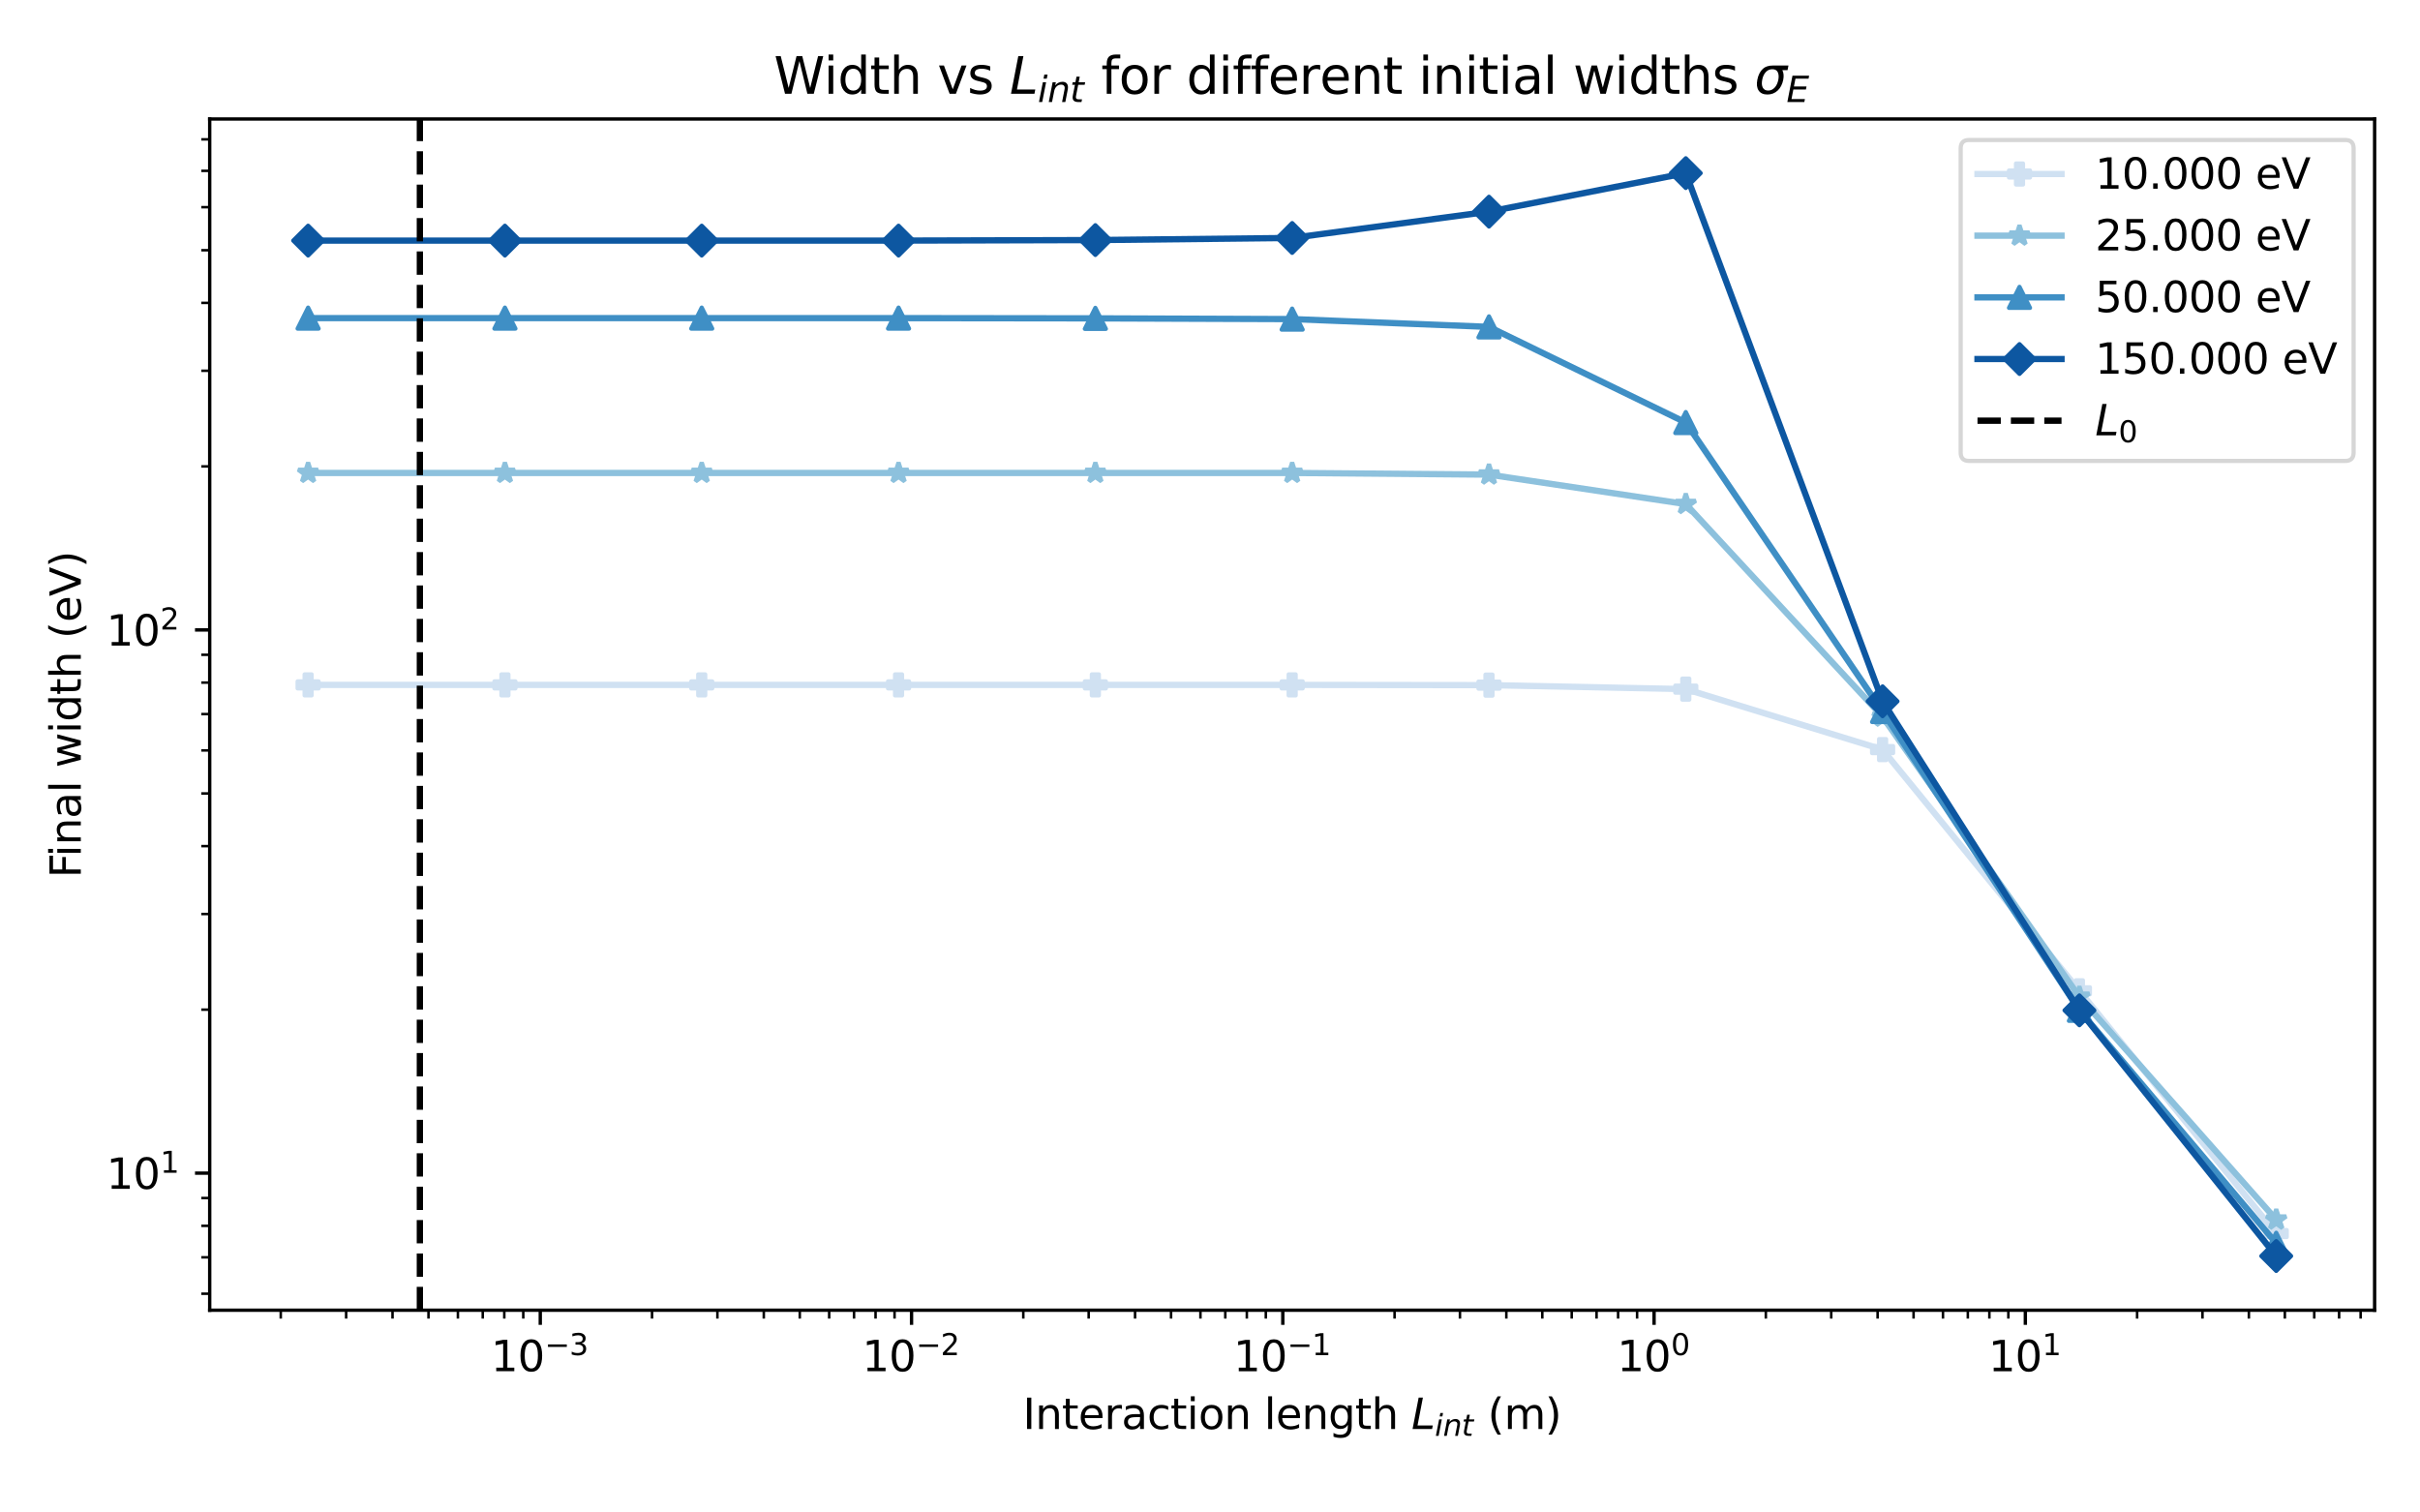 <?xml version="1.0" encoding="utf-8" standalone="no"?>
<!DOCTYPE svg PUBLIC "-//W3C//DTD SVG 1.1//EN"
  "http://www.w3.org/Graphics/SVG/1.1/DTD/svg11.dtd">
<svg xmlns:xlink="http://www.w3.org/1999/xlink" width="576pt" height="360pt" viewBox="0 0 576 360" xmlns="http://www.w3.org/2000/svg" version="1.1">
 <defs>
  <style type="text/css">*{stroke-linejoin: round; stroke-linecap: butt}</style>
 </defs>
 <g id="figure_1">
  <g id="patch_1">
   <path d="M 0 360 
L 576 360 
L 576 0 
L 0 0 
z
" style="fill: #ffffff"/>
  </g>
  <g id="axes_1">
   <g id="patch_2">
    <path d="M 49.913 311.848 
L 565.2 311.848 
L 565.2 28.32 
L 49.913 28.32 
z
" style="fill: #ffffff"/>
   </g>
   <g id="matplotlib.axis_1">
    <g id="xtick_1">
     <g id="line2d_1">
      <defs>
       <path id="mf98ce8ae49" d="M 0 0 
L 0 3.5 
" style="stroke: #000000; stroke-width: 0.8"/>
      </defs>
      <g>
       <use xlink:href="#mf98ce8ae49" x="128.593" y="311.848" style="stroke: #000000; stroke-width: 0.8"/>
      </g>
     </g>
     <g id="text_1">
      <!-- $\mathdefault{10^{-3}}$ -->
      <g transform="translate(116.843 326.446) scale(0.1 -0.1)">
       <defs>
        <path id="DejaVuSans-31" d="M 794 531 
L 1825 531 
L 1825 4091 
L 703 3866 
L 703 4441 
L 1819 4666 
L 2450 4666 
L 2450 531 
L 3481 531 
L 3481 0 
L 794 0 
L 794 531 
z
" transform="scale(0.016)"/>
        <path id="DejaVuSans-30" d="M 2034 4250 
Q 1547 4250 1301 3770 
Q 1056 3291 1056 2328 
Q 1056 1369 1301 889 
Q 1547 409 2034 409 
Q 2525 409 2770 889 
Q 3016 1369 3016 2328 
Q 3016 3291 2770 3770 
Q 2525 4250 2034 4250 
z
M 2034 4750 
Q 2819 4750 3233 4129 
Q 3647 3509 3647 2328 
Q 3647 1150 3233 529 
Q 2819 -91 2034 -91 
Q 1250 -91 836 529 
Q 422 1150 422 2328 
Q 422 3509 836 4129 
Q 1250 4750 2034 4750 
z
" transform="scale(0.016)"/>
        <path id="DejaVuSans-2212" d="M 678 2272 
L 4684 2272 
L 4684 1741 
L 678 1741 
L 678 2272 
z
" transform="scale(0.016)"/>
        <path id="DejaVuSans-33" d="M 2597 2516 
Q 3050 2419 3304 2112 
Q 3559 1806 3559 1356 
Q 3559 666 3084 287 
Q 2609 -91 1734 -91 
Q 1441 -91 1130 -33 
Q 819 25 488 141 
L 488 750 
Q 750 597 1062 519 
Q 1375 441 1716 441 
Q 2309 441 2620 675 
Q 2931 909 2931 1356 
Q 2931 1769 2642 2001 
Q 2353 2234 1838 2234 
L 1294 2234 
L 1294 2753 
L 1863 2753 
Q 2328 2753 2575 2939 
Q 2822 3125 2822 3475 
Q 2822 3834 2567 4026 
Q 2313 4219 1838 4219 
Q 1578 4219 1281 4162 
Q 984 4106 628 3988 
L 628 4550 
Q 988 4650 1302 4700 
Q 1616 4750 1894 4750 
Q 2613 4750 3031 4423 
Q 3450 4097 3450 3541 
Q 3450 3153 3228 2886 
Q 3006 2619 2597 2516 
z
" transform="scale(0.016)"/>
       </defs>
       <use xlink:href="#DejaVuSans-31" transform="translate(0 0.766)"/>
       <use xlink:href="#DejaVuSans-30" transform="translate(63.623 0.766)"/>
       <use xlink:href="#DejaVuSans-2212" transform="translate(128.203 39.047) scale(0.7)"/>
       <use xlink:href="#DejaVuSans-33" transform="translate(186.855 39.047) scale(0.7)"/>
      </g>
     </g>
    </g>
    <g id="xtick_2">
     <g id="line2d_2">
      <g>
       <use xlink:href="#mf98ce8ae49" x="216.961" y="311.848" style="stroke: #000000; stroke-width: 0.8"/>
      </g>
     </g>
     <g id="text_2">
      <!-- $\mathdefault{10^{-2}}$ -->
      <g transform="translate(205.211 326.446) scale(0.1 -0.1)">
       <defs>
        <path id="DejaVuSans-32" d="M 1228 531 
L 3431 531 
L 3431 0 
L 469 0 
L 469 531 
Q 828 903 1448 1529 
Q 2069 2156 2228 2338 
Q 2531 2678 2651 2914 
Q 2772 3150 2772 3378 
Q 2772 3750 2511 3984 
Q 2250 4219 1831 4219 
Q 1534 4219 1204 4116 
Q 875 4013 500 3803 
L 500 4441 
Q 881 4594 1212 4672 
Q 1544 4750 1819 4750 
Q 2544 4750 2975 4387 
Q 3406 4025 3406 3419 
Q 3406 3131 3298 2873 
Q 3191 2616 2906 2266 
Q 2828 2175 2409 1742 
Q 1991 1309 1228 531 
z
" transform="scale(0.016)"/>
       </defs>
       <use xlink:href="#DejaVuSans-31" transform="translate(0 0.766)"/>
       <use xlink:href="#DejaVuSans-30" transform="translate(63.623 0.766)"/>
       <use xlink:href="#DejaVuSans-2212" transform="translate(128.203 39.047) scale(0.7)"/>
       <use xlink:href="#DejaVuSans-32" transform="translate(186.855 39.047) scale(0.7)"/>
      </g>
     </g>
    </g>
    <g id="xtick_3">
     <g id="line2d_3">
      <g>
       <use xlink:href="#mf98ce8ae49" x="305.329" y="311.848" style="stroke: #000000; stroke-width: 0.8"/>
      </g>
     </g>
     <g id="text_3">
      <!-- $\mathdefault{10^{-1}}$ -->
      <g transform="translate(293.579 326.446) scale(0.1 -0.1)">
       <use xlink:href="#DejaVuSans-31" transform="translate(0 0.684)"/>
       <use xlink:href="#DejaVuSans-30" transform="translate(63.623 0.684)"/>
       <use xlink:href="#DejaVuSans-2212" transform="translate(128.203 38.966) scale(0.7)"/>
       <use xlink:href="#DejaVuSans-31" transform="translate(186.855 38.966) scale(0.7)"/>
      </g>
     </g>
    </g>
    <g id="xtick_4">
     <g id="line2d_4">
      <g>
       <use xlink:href="#mf98ce8ae49" x="393.698" y="311.848" style="stroke: #000000; stroke-width: 0.8"/>
      </g>
     </g>
     <g id="text_4">
      <!-- $\mathdefault{10^{0}}$ -->
      <g transform="translate(384.898 326.446) scale(0.1 -0.1)">
       <use xlink:href="#DejaVuSans-31" transform="translate(0 0.766)"/>
       <use xlink:href="#DejaVuSans-30" transform="translate(63.623 0.766)"/>
       <use xlink:href="#DejaVuSans-30" transform="translate(128.203 39.047) scale(0.7)"/>
      </g>
     </g>
    </g>
    <g id="xtick_5">
     <g id="line2d_5">
      <g>
       <use xlink:href="#mf98ce8ae49" x="482.066" y="311.848" style="stroke: #000000; stroke-width: 0.8"/>
      </g>
     </g>
     <g id="text_5">
      <!-- $\mathdefault{10^{1}}$ -->
      <g transform="translate(473.266 326.446) scale(0.1 -0.1)">
       <use xlink:href="#DejaVuSans-31" transform="translate(0 0.684)"/>
       <use xlink:href="#DejaVuSans-30" transform="translate(63.623 0.684)"/>
       <use xlink:href="#DejaVuSans-31" transform="translate(128.203 38.966) scale(0.7)"/>
      </g>
     </g>
    </g>
    <g id="xtick_6">
     <g id="line2d_6">
      <defs>
       <path id="m633a36bafd" d="M 0 0 
L 0 2 
" style="stroke: #000000; stroke-width: 0.6"/>
      </defs>
      <g>
       <use xlink:href="#m633a36bafd" x="66.826" y="311.848" style="stroke: #000000; stroke-width: 0.6"/>
      </g>
     </g>
    </g>
    <g id="xtick_7">
     <g id="line2d_7">
      <g>
       <use xlink:href="#m633a36bafd" x="82.387" y="311.848" style="stroke: #000000; stroke-width: 0.6"/>
      </g>
     </g>
    </g>
    <g id="xtick_8">
     <g id="line2d_8">
      <g>
       <use xlink:href="#m633a36bafd" x="93.427" y="311.848" style="stroke: #000000; stroke-width: 0.6"/>
      </g>
     </g>
    </g>
    <g id="xtick_9">
     <g id="line2d_9">
      <g>
       <use xlink:href="#m633a36bafd" x="101.991" y="311.848" style="stroke: #000000; stroke-width: 0.6"/>
      </g>
     </g>
    </g>
    <g id="xtick_10">
     <g id="line2d_10">
      <g>
       <use xlink:href="#m633a36bafd" x="108.988" y="311.848" style="stroke: #000000; stroke-width: 0.6"/>
      </g>
     </g>
    </g>
    <g id="xtick_11">
     <g id="line2d_11">
      <g>
       <use xlink:href="#m633a36bafd" x="114.904" y="311.848" style="stroke: #000000; stroke-width: 0.6"/>
      </g>
     </g>
    </g>
    <g id="xtick_12">
     <g id="line2d_12">
      <g>
       <use xlink:href="#m633a36bafd" x="120.029" y="311.848" style="stroke: #000000; stroke-width: 0.6"/>
      </g>
     </g>
    </g>
    <g id="xtick_13">
     <g id="line2d_13">
      <g>
       <use xlink:href="#m633a36bafd" x="124.549" y="311.848" style="stroke: #000000; stroke-width: 0.6"/>
      </g>
     </g>
    </g>
    <g id="xtick_14">
     <g id="line2d_14">
      <g>
       <use xlink:href="#m633a36bafd" x="155.194" y="311.848" style="stroke: #000000; stroke-width: 0.6"/>
      </g>
     </g>
    </g>
    <g id="xtick_15">
     <g id="line2d_15">
      <g>
       <use xlink:href="#m633a36bafd" x="170.755" y="311.848" style="stroke: #000000; stroke-width: 0.6"/>
      </g>
     </g>
    </g>
    <g id="xtick_16">
     <g id="line2d_16">
      <g>
       <use xlink:href="#m633a36bafd" x="181.796" y="311.848" style="stroke: #000000; stroke-width: 0.6"/>
      </g>
     </g>
    </g>
    <g id="xtick_17">
     <g id="line2d_17">
      <g>
       <use xlink:href="#m633a36bafd" x="190.359" y="311.848" style="stroke: #000000; stroke-width: 0.6"/>
      </g>
     </g>
    </g>
    <g id="xtick_18">
     <g id="line2d_18">
      <g>
       <use xlink:href="#m633a36bafd" x="197.357" y="311.848" style="stroke: #000000; stroke-width: 0.6"/>
      </g>
     </g>
    </g>
    <g id="xtick_19">
     <g id="line2d_19">
      <g>
       <use xlink:href="#m633a36bafd" x="203.273" y="311.848" style="stroke: #000000; stroke-width: 0.6"/>
      </g>
     </g>
    </g>
    <g id="xtick_20">
     <g id="line2d_20">
      <g>
       <use xlink:href="#m633a36bafd" x="208.397" y="311.848" style="stroke: #000000; stroke-width: 0.6"/>
      </g>
     </g>
    </g>
    <g id="xtick_21">
     <g id="line2d_21">
      <g>
       <use xlink:href="#m633a36bafd" x="212.917" y="311.848" style="stroke: #000000; stroke-width: 0.6"/>
      </g>
     </g>
    </g>
    <g id="xtick_22">
     <g id="line2d_22">
      <g>
       <use xlink:href="#m633a36bafd" x="243.562" y="311.848" style="stroke: #000000; stroke-width: 0.6"/>
      </g>
     </g>
    </g>
    <g id="xtick_23">
     <g id="line2d_23">
      <g>
       <use xlink:href="#m633a36bafd" x="259.123" y="311.848" style="stroke: #000000; stroke-width: 0.6"/>
      </g>
     </g>
    </g>
    <g id="xtick_24">
     <g id="line2d_24">
      <g>
       <use xlink:href="#m633a36bafd" x="270.164" y="311.848" style="stroke: #000000; stroke-width: 0.6"/>
      </g>
     </g>
    </g>
    <g id="xtick_25">
     <g id="line2d_25">
      <g>
       <use xlink:href="#m633a36bafd" x="278.728" y="311.848" style="stroke: #000000; stroke-width: 0.6"/>
      </g>
     </g>
    </g>
    <g id="xtick_26">
     <g id="line2d_26">
      <g>
       <use xlink:href="#m633a36bafd" x="285.725" y="311.848" style="stroke: #000000; stroke-width: 0.6"/>
      </g>
     </g>
    </g>
    <g id="xtick_27">
     <g id="line2d_27">
      <g>
       <use xlink:href="#m633a36bafd" x="291.641" y="311.848" style="stroke: #000000; stroke-width: 0.6"/>
      </g>
     </g>
    </g>
    <g id="xtick_28">
     <g id="line2d_28">
      <g>
       <use xlink:href="#m633a36bafd" x="296.765" y="311.848" style="stroke: #000000; stroke-width: 0.6"/>
      </g>
     </g>
    </g>
    <g id="xtick_29">
     <g id="line2d_29">
      <g>
       <use xlink:href="#m633a36bafd" x="301.286" y="311.848" style="stroke: #000000; stroke-width: 0.6"/>
      </g>
     </g>
    </g>
    <g id="xtick_30">
     <g id="line2d_30">
      <g>
       <use xlink:href="#m633a36bafd" x="331.931" y="311.848" style="stroke: #000000; stroke-width: 0.6"/>
      </g>
     </g>
    </g>
    <g id="xtick_31">
     <g id="line2d_31">
      <g>
       <use xlink:href="#m633a36bafd" x="347.492" y="311.848" style="stroke: #000000; stroke-width: 0.6"/>
      </g>
     </g>
    </g>
    <g id="xtick_32">
     <g id="line2d_32">
      <g>
       <use xlink:href="#m633a36bafd" x="358.532" y="311.848" style="stroke: #000000; stroke-width: 0.6"/>
      </g>
     </g>
    </g>
    <g id="xtick_33">
     <g id="line2d_33">
      <g>
       <use xlink:href="#m633a36bafd" x="367.096" y="311.848" style="stroke: #000000; stroke-width: 0.6"/>
      </g>
     </g>
    </g>
    <g id="xtick_34">
     <g id="line2d_34">
      <g>
       <use xlink:href="#m633a36bafd" x="374.093" y="311.848" style="stroke: #000000; stroke-width: 0.6"/>
      </g>
     </g>
    </g>
    <g id="xtick_35">
     <g id="line2d_35">
      <g>
       <use xlink:href="#m633a36bafd" x="380.009" y="311.848" style="stroke: #000000; stroke-width: 0.6"/>
      </g>
     </g>
    </g>
    <g id="xtick_36">
     <g id="line2d_36">
      <g>
       <use xlink:href="#m633a36bafd" x="385.134" y="311.848" style="stroke: #000000; stroke-width: 0.6"/>
      </g>
     </g>
    </g>
    <g id="xtick_37">
     <g id="line2d_37">
      <g>
       <use xlink:href="#m633a36bafd" x="389.654" y="311.848" style="stroke: #000000; stroke-width: 0.6"/>
      </g>
     </g>
    </g>
    <g id="xtick_38">
     <g id="line2d_38">
      <g>
       <use xlink:href="#m633a36bafd" x="420.299" y="311.848" style="stroke: #000000; stroke-width: 0.6"/>
      </g>
     </g>
    </g>
    <g id="xtick_39">
     <g id="line2d_39">
      <g>
       <use xlink:href="#m633a36bafd" x="435.86" y="311.848" style="stroke: #000000; stroke-width: 0.6"/>
      </g>
     </g>
    </g>
    <g id="xtick_40">
     <g id="line2d_40">
      <g>
       <use xlink:href="#m633a36bafd" x="446.901" y="311.848" style="stroke: #000000; stroke-width: 0.6"/>
      </g>
     </g>
    </g>
    <g id="xtick_41">
     <g id="line2d_41">
      <g>
       <use xlink:href="#m633a36bafd" x="455.464" y="311.848" style="stroke: #000000; stroke-width: 0.6"/>
      </g>
     </g>
    </g>
    <g id="xtick_42">
     <g id="line2d_42">
      <g>
       <use xlink:href="#m633a36bafd" x="462.461" y="311.848" style="stroke: #000000; stroke-width: 0.6"/>
      </g>
     </g>
    </g>
    <g id="xtick_43">
     <g id="line2d_43">
      <g>
       <use xlink:href="#m633a36bafd" x="468.377" y="311.848" style="stroke: #000000; stroke-width: 0.6"/>
      </g>
     </g>
    </g>
    <g id="xtick_44">
     <g id="line2d_44">
      <g>
       <use xlink:href="#m633a36bafd" x="473.502" y="311.848" style="stroke: #000000; stroke-width: 0.6"/>
      </g>
     </g>
    </g>
    <g id="xtick_45">
     <g id="line2d_45">
      <g>
       <use xlink:href="#m633a36bafd" x="478.022" y="311.848" style="stroke: #000000; stroke-width: 0.6"/>
      </g>
     </g>
    </g>
    <g id="xtick_46">
     <g id="line2d_46">
      <g>
       <use xlink:href="#m633a36bafd" x="508.667" y="311.848" style="stroke: #000000; stroke-width: 0.6"/>
      </g>
     </g>
    </g>
    <g id="xtick_47">
     <g id="line2d_47">
      <g>
       <use xlink:href="#m633a36bafd" x="524.228" y="311.848" style="stroke: #000000; stroke-width: 0.6"/>
      </g>
     </g>
    </g>
    <g id="xtick_48">
     <g id="line2d_48">
      <g>
       <use xlink:href="#m633a36bafd" x="535.269" y="311.848" style="stroke: #000000; stroke-width: 0.6"/>
      </g>
     </g>
    </g>
    <g id="xtick_49">
     <g id="line2d_49">
      <g>
       <use xlink:href="#m633a36bafd" x="543.833" y="311.848" style="stroke: #000000; stroke-width: 0.6"/>
      </g>
     </g>
    </g>
    <g id="xtick_50">
     <g id="line2d_50">
      <g>
       <use xlink:href="#m633a36bafd" x="550.83" y="311.848" style="stroke: #000000; stroke-width: 0.6"/>
      </g>
     </g>
    </g>
    <g id="xtick_51">
     <g id="line2d_51">
      <g>
       <use xlink:href="#m633a36bafd" x="556.746" y="311.848" style="stroke: #000000; stroke-width: 0.6"/>
      </g>
     </g>
    </g>
    <g id="xtick_52">
     <g id="line2d_52">
      <g>
       <use xlink:href="#m633a36bafd" x="561.87" y="311.848" style="stroke: #000000; stroke-width: 0.6"/>
      </g>
     </g>
    </g>
    <g id="text_6">
     <!-- Interaction length $L_{int}$ (m) -->
     <g transform="translate(243.456 340.126) scale(0.1 -0.1)">
      <defs>
       <path id="DejaVuSans-49" d="M 628 4666 
L 1259 4666 
L 1259 0 
L 628 0 
L 628 4666 
z
" transform="scale(0.016)"/>
       <path id="DejaVuSans-6e" d="M 3513 2113 
L 3513 0 
L 2938 0 
L 2938 2094 
Q 2938 2591 2744 2837 
Q 2550 3084 2163 3084 
Q 1697 3084 1428 2787 
Q 1159 2491 1159 1978 
L 1159 0 
L 581 0 
L 581 3500 
L 1159 3500 
L 1159 2956 
Q 1366 3272 1645 3428 
Q 1925 3584 2291 3584 
Q 2894 3584 3203 3211 
Q 3513 2838 3513 2113 
z
" transform="scale(0.016)"/>
       <path id="DejaVuSans-74" d="M 1172 4494 
L 1172 3500 
L 2356 3500 
L 2356 3053 
L 1172 3053 
L 1172 1153 
Q 1172 725 1289 603 
Q 1406 481 1766 481 
L 2356 481 
L 2356 0 
L 1766 0 
Q 1100 0 847 248 
Q 594 497 594 1153 
L 594 3053 
L 172 3053 
L 172 3500 
L 594 3500 
L 594 4494 
L 1172 4494 
z
" transform="scale(0.016)"/>
       <path id="DejaVuSans-65" d="M 3597 1894 
L 3597 1613 
L 953 1613 
Q 991 1019 1311 708 
Q 1631 397 2203 397 
Q 2534 397 2845 478 
Q 3156 559 3463 722 
L 3463 178 
Q 3153 47 2828 -22 
Q 2503 -91 2169 -91 
Q 1331 -91 842 396 
Q 353 884 353 1716 
Q 353 2575 817 3079 
Q 1281 3584 2069 3584 
Q 2775 3584 3186 3129 
Q 3597 2675 3597 1894 
z
M 3022 2063 
Q 3016 2534 2758 2815 
Q 2500 3097 2075 3097 
Q 1594 3097 1305 2825 
Q 1016 2553 972 2059 
L 3022 2063 
z
" transform="scale(0.016)"/>
       <path id="DejaVuSans-72" d="M 2631 2963 
Q 2534 3019 2420 3045 
Q 2306 3072 2169 3072 
Q 1681 3072 1420 2755 
Q 1159 2438 1159 1844 
L 1159 0 
L 581 0 
L 581 3500 
L 1159 3500 
L 1159 2956 
Q 1341 3275 1631 3429 
Q 1922 3584 2338 3584 
Q 2397 3584 2469 3576 
Q 2541 3569 2628 3553 
L 2631 2963 
z
" transform="scale(0.016)"/>
       <path id="DejaVuSans-61" d="M 2194 1759 
Q 1497 1759 1228 1600 
Q 959 1441 959 1056 
Q 959 750 1161 570 
Q 1363 391 1709 391 
Q 2188 391 2477 730 
Q 2766 1069 2766 1631 
L 2766 1759 
L 2194 1759 
z
M 3341 1997 
L 3341 0 
L 2766 0 
L 2766 531 
Q 2569 213 2275 61 
Q 1981 -91 1556 -91 
Q 1019 -91 701 211 
Q 384 513 384 1019 
Q 384 1609 779 1909 
Q 1175 2209 1959 2209 
L 2766 2209 
L 2766 2266 
Q 2766 2663 2505 2880 
Q 2244 3097 1772 3097 
Q 1472 3097 1187 3025 
Q 903 2953 641 2809 
L 641 3341 
Q 956 3463 1253 3523 
Q 1550 3584 1831 3584 
Q 2591 3584 2966 3190 
Q 3341 2797 3341 1997 
z
" transform="scale(0.016)"/>
       <path id="DejaVuSans-63" d="M 3122 3366 
L 3122 2828 
Q 2878 2963 2633 3030 
Q 2388 3097 2138 3097 
Q 1578 3097 1268 2742 
Q 959 2388 959 1747 
Q 959 1106 1268 751 
Q 1578 397 2138 397 
Q 2388 397 2633 464 
Q 2878 531 3122 666 
L 3122 134 
Q 2881 22 2623 -34 
Q 2366 -91 2075 -91 
Q 1284 -91 818 406 
Q 353 903 353 1747 
Q 353 2603 823 3093 
Q 1294 3584 2113 3584 
Q 2378 3584 2631 3529 
Q 2884 3475 3122 3366 
z
" transform="scale(0.016)"/>
       <path id="DejaVuSans-69" d="M 603 3500 
L 1178 3500 
L 1178 0 
L 603 0 
L 603 3500 
z
M 603 4863 
L 1178 4863 
L 1178 4134 
L 603 4134 
L 603 4863 
z
" transform="scale(0.016)"/>
       <path id="DejaVuSans-6f" d="M 1959 3097 
Q 1497 3097 1228 2736 
Q 959 2375 959 1747 
Q 959 1119 1226 758 
Q 1494 397 1959 397 
Q 2419 397 2687 759 
Q 2956 1122 2956 1747 
Q 2956 2369 2687 2733 
Q 2419 3097 1959 3097 
z
M 1959 3584 
Q 2709 3584 3137 3096 
Q 3566 2609 3566 1747 
Q 3566 888 3137 398 
Q 2709 -91 1959 -91 
Q 1206 -91 779 398 
Q 353 888 353 1747 
Q 353 2609 779 3096 
Q 1206 3584 1959 3584 
z
" transform="scale(0.016)"/>
       <path id="DejaVuSans-20" transform="scale(0.016)"/>
       <path id="DejaVuSans-6c" d="M 603 4863 
L 1178 4863 
L 1178 0 
L 603 0 
L 603 4863 
z
" transform="scale(0.016)"/>
       <path id="DejaVuSans-67" d="M 2906 1791 
Q 2906 2416 2648 2759 
Q 2391 3103 1925 3103 
Q 1463 3103 1205 2759 
Q 947 2416 947 1791 
Q 947 1169 1205 825 
Q 1463 481 1925 481 
Q 2391 481 2648 825 
Q 2906 1169 2906 1791 
z
M 3481 434 
Q 3481 -459 3084 -895 
Q 2688 -1331 1869 -1331 
Q 1566 -1331 1297 -1286 
Q 1028 -1241 775 -1147 
L 775 -588 
Q 1028 -725 1275 -790 
Q 1522 -856 1778 -856 
Q 2344 -856 2625 -561 
Q 2906 -266 2906 331 
L 2906 616 
Q 2728 306 2450 153 
Q 2172 0 1784 0 
Q 1141 0 747 490 
Q 353 981 353 1791 
Q 353 2603 747 3093 
Q 1141 3584 1784 3584 
Q 2172 3584 2450 3431 
Q 2728 3278 2906 2969 
L 2906 3500 
L 3481 3500 
L 3481 434 
z
" transform="scale(0.016)"/>
       <path id="DejaVuSans-68" d="M 3513 2113 
L 3513 0 
L 2938 0 
L 2938 2094 
Q 2938 2591 2744 2837 
Q 2550 3084 2163 3084 
Q 1697 3084 1428 2787 
Q 1159 2491 1159 1978 
L 1159 0 
L 581 0 
L 581 4863 
L 1159 4863 
L 1159 2956 
Q 1366 3272 1645 3428 
Q 1925 3584 2291 3584 
Q 2894 3584 3203 3211 
Q 3513 2838 3513 2113 
z
" transform="scale(0.016)"/>
       <path id="DejaVuSans-Oblique-4c" d="M 1075 4666 
L 1709 4666 
L 909 525 
L 3181 525 
L 3078 0 
L 172 0 
L 1075 4666 
z
" transform="scale(0.016)"/>
       <path id="DejaVuSans-Oblique-69" d="M 1172 4863 
L 1747 4863 
L 1606 4134 
L 1031 4134 
L 1172 4863 
z
M 909 3500 
L 1484 3500 
L 800 0 
L 225 0 
L 909 3500 
z
" transform="scale(0.016)"/>
       <path id="DejaVuSans-Oblique-6e" d="M 3566 2113 
L 3156 0 
L 2578 0 
L 2988 2091 
Q 3016 2238 3031 2350 
Q 3047 2463 3047 2528 
Q 3047 2791 2881 2937 
Q 2716 3084 2419 3084 
Q 1956 3084 1622 2776 
Q 1288 2469 1184 1941 
L 800 0 
L 225 0 
L 903 3500 
L 1478 3500 
L 1363 2950 
Q 1603 3253 1940 3418 
Q 2278 3584 2650 3584 
Q 3113 3584 3367 3334 
Q 3622 3084 3622 2631 
Q 3622 2519 3608 2391 
Q 3594 2263 3566 2113 
z
" transform="scale(0.016)"/>
       <path id="DejaVuSans-Oblique-74" d="M 2706 3500 
L 2619 3053 
L 1472 3053 
L 1100 1153 
Q 1081 1047 1072 975 
Q 1063 903 1063 863 
Q 1063 663 1183 572 
Q 1303 481 1569 481 
L 2150 481 
L 2053 0 
L 1503 0 
Q 991 0 739 200 
Q 488 400 488 806 
Q 488 878 497 964 
Q 506 1050 525 1153 
L 897 3053 
L 409 3053 
L 500 3500 
L 978 3500 
L 1172 4494 
L 1747 4494 
L 1556 3500 
L 2706 3500 
z
" transform="scale(0.016)"/>
       <path id="DejaVuSans-28" d="M 1984 4856 
Q 1566 4138 1362 3434 
Q 1159 2731 1159 2009 
Q 1159 1288 1364 580 
Q 1569 -128 1984 -844 
L 1484 -844 
Q 1016 -109 783 600 
Q 550 1309 550 2009 
Q 550 2706 781 3412 
Q 1013 4119 1484 4856 
L 1984 4856 
z
" transform="scale(0.016)"/>
       <path id="DejaVuSans-6d" d="M 3328 2828 
Q 3544 3216 3844 3400 
Q 4144 3584 4550 3584 
Q 5097 3584 5394 3201 
Q 5691 2819 5691 2113 
L 5691 0 
L 5113 0 
L 5113 2094 
Q 5113 2597 4934 2840 
Q 4756 3084 4391 3084 
Q 3944 3084 3684 2787 
Q 3425 2491 3425 1978 
L 3425 0 
L 2847 0 
L 2847 2094 
Q 2847 2600 2669 2842 
Q 2491 3084 2119 3084 
Q 1678 3084 1418 2786 
Q 1159 2488 1159 1978 
L 1159 0 
L 581 0 
L 581 3500 
L 1159 3500 
L 1159 2956 
Q 1356 3278 1631 3431 
Q 1906 3584 2284 3584 
Q 2666 3584 2933 3390 
Q 3200 3197 3328 2828 
z
" transform="scale(0.016)"/>
       <path id="DejaVuSans-29" d="M 513 4856 
L 1013 4856 
Q 1481 4119 1714 3412 
Q 1947 2706 1947 2009 
Q 1947 1309 1714 600 
Q 1481 -109 1013 -844 
L 513 -844 
Q 928 -128 1133 580 
Q 1338 1288 1338 2009 
Q 1338 2731 1133 3434 
Q 928 4138 513 4856 
z
" transform="scale(0.016)"/>
      </defs>
      <use xlink:href="#DejaVuSans-49" transform="translate(0 0.016)"/>
      <use xlink:href="#DejaVuSans-6e" transform="translate(29.492 0.016)"/>
      <use xlink:href="#DejaVuSans-74" transform="translate(92.871 0.016)"/>
      <use xlink:href="#DejaVuSans-65" transform="translate(132.08 0.016)"/>
      <use xlink:href="#DejaVuSans-72" transform="translate(193.604 0.016)"/>
      <use xlink:href="#DejaVuSans-61" transform="translate(234.717 0.016)"/>
      <use xlink:href="#DejaVuSans-63" transform="translate(295.996 0.016)"/>
      <use xlink:href="#DejaVuSans-74" transform="translate(350.977 0.016)"/>
      <use xlink:href="#DejaVuSans-69" transform="translate(390.186 0.016)"/>
      <use xlink:href="#DejaVuSans-6f" transform="translate(417.969 0.016)"/>
      <use xlink:href="#DejaVuSans-6e" transform="translate(479.15 0.016)"/>
      <use xlink:href="#DejaVuSans-20" transform="translate(542.529 0.016)"/>
      <use xlink:href="#DejaVuSans-6c" transform="translate(574.316 0.016)"/>
      <use xlink:href="#DejaVuSans-65" transform="translate(602.1 0.016)"/>
      <use xlink:href="#DejaVuSans-6e" transform="translate(663.623 0.016)"/>
      <use xlink:href="#DejaVuSans-67" transform="translate(727.002 0.016)"/>
      <use xlink:href="#DejaVuSans-74" transform="translate(790.479 0.016)"/>
      <use xlink:href="#DejaVuSans-68" transform="translate(829.688 0.016)"/>
      <use xlink:href="#DejaVuSans-20" transform="translate(893.066 0.016)"/>
      <use xlink:href="#DejaVuSans-Oblique-4c" transform="translate(924.854 0.016)"/>
      <use xlink:href="#DejaVuSans-Oblique-69" transform="translate(980.566 -16.391) scale(0.7)"/>
      <use xlink:href="#DejaVuSans-Oblique-6e" transform="translate(1000.015 -16.391) scale(0.7)"/>
      <use xlink:href="#DejaVuSans-Oblique-74" transform="translate(1044.38 -16.391) scale(0.7)"/>
      <use xlink:href="#DejaVuSans-20" transform="translate(1074.561 0.016)"/>
      <use xlink:href="#DejaVuSans-28" transform="translate(1106.348 0.016)"/>
      <use xlink:href="#DejaVuSans-6d" transform="translate(1145.361 0.016)"/>
      <use xlink:href="#DejaVuSans-29" transform="translate(1242.773 0.016)"/>
     </g>
    </g>
   </g>
   <g id="matplotlib.axis_2">
    <g id="ytick_1">
     <g id="line2d_53">
      <defs>
       <path id="mdfd820d170" d="M 0 0 
L -3.5 0 
" style="stroke: #000000; stroke-width: 0.8"/>
      </defs>
      <g>
       <use xlink:href="#mdfd820d170" x="49.913" y="279.236" style="stroke: #000000; stroke-width: 0.8"/>
      </g>
     </g>
     <g id="text_7">
      <!-- $\mathdefault{10^{1}}$ -->
      <g transform="translate(25.313 283.036) scale(0.1 -0.1)">
       <use xlink:href="#DejaVuSans-31" transform="translate(0 0.684)"/>
       <use xlink:href="#DejaVuSans-30" transform="translate(63.623 0.684)"/>
       <use xlink:href="#DejaVuSans-31" transform="translate(128.203 38.966) scale(0.7)"/>
      </g>
     </g>
    </g>
    <g id="ytick_2">
     <g id="line2d_54">
      <g>
       <use xlink:href="#mdfd820d170" x="49.913" y="149.936" style="stroke: #000000; stroke-width: 0.8"/>
      </g>
     </g>
     <g id="text_8">
      <!-- $\mathdefault{10^{2}}$ -->
      <g transform="translate(25.313 153.735) scale(0.1 -0.1)">
       <use xlink:href="#DejaVuSans-31" transform="translate(0 0.766)"/>
       <use xlink:href="#DejaVuSans-30" transform="translate(63.623 0.766)"/>
       <use xlink:href="#DejaVuSans-32" transform="translate(128.203 39.047) scale(0.7)"/>
      </g>
     </g>
    </g>
    <g id="ytick_3">
     <g id="line2d_55">
      <defs>
       <path id="m1fb9cb71b6" d="M 0 0 
L -2 0 
" style="stroke: #000000; stroke-width: 0.6"/>
      </defs>
      <g>
       <use xlink:href="#m1fb9cb71b6" x="49.913" y="307.922" style="stroke: #000000; stroke-width: 0.6"/>
      </g>
     </g>
    </g>
    <g id="ytick_4">
     <g id="line2d_56">
      <g>
       <use xlink:href="#m1fb9cb71b6" x="49.913" y="299.265" style="stroke: #000000; stroke-width: 0.6"/>
      </g>
     </g>
    </g>
    <g id="ytick_5">
     <g id="line2d_57">
      <g>
       <use xlink:href="#m1fb9cb71b6" x="49.913" y="291.767" style="stroke: #000000; stroke-width: 0.6"/>
      </g>
     </g>
    </g>
    <g id="ytick_6">
     <g id="line2d_58">
      <g>
       <use xlink:href="#m1fb9cb71b6" x="49.913" y="285.153" style="stroke: #000000; stroke-width: 0.6"/>
      </g>
     </g>
    </g>
    <g id="ytick_7">
     <g id="line2d_59">
      <g>
       <use xlink:href="#m1fb9cb71b6" x="49.913" y="240.313" style="stroke: #000000; stroke-width: 0.6"/>
      </g>
     </g>
    </g>
    <g id="ytick_8">
     <g id="line2d_60">
      <g>
       <use xlink:href="#m1fb9cb71b6" x="49.913" y="217.544" style="stroke: #000000; stroke-width: 0.6"/>
      </g>
     </g>
    </g>
    <g id="ytick_9">
     <g id="line2d_61">
      <g>
       <use xlink:href="#m1fb9cb71b6" x="49.913" y="201.39" style="stroke: #000000; stroke-width: 0.6"/>
      </g>
     </g>
    </g>
    <g id="ytick_10">
     <g id="line2d_62">
      <g>
       <use xlink:href="#m1fb9cb71b6" x="49.913" y="188.859" style="stroke: #000000; stroke-width: 0.6"/>
      </g>
     </g>
    </g>
    <g id="ytick_11">
     <g id="line2d_63">
      <g>
       <use xlink:href="#m1fb9cb71b6" x="49.913" y="178.621" style="stroke: #000000; stroke-width: 0.6"/>
      </g>
     </g>
    </g>
    <g id="ytick_12">
     <g id="line2d_64">
      <g>
       <use xlink:href="#m1fb9cb71b6" x="49.913" y="169.965" style="stroke: #000000; stroke-width: 0.6"/>
      </g>
     </g>
    </g>
    <g id="ytick_13">
     <g id="line2d_65">
      <g>
       <use xlink:href="#m1fb9cb71b6" x="49.913" y="162.466" style="stroke: #000000; stroke-width: 0.6"/>
      </g>
     </g>
    </g>
    <g id="ytick_14">
     <g id="line2d_66">
      <g>
       <use xlink:href="#m1fb9cb71b6" x="49.913" y="155.852" style="stroke: #000000; stroke-width: 0.6"/>
      </g>
     </g>
    </g>
    <g id="ytick_15">
     <g id="line2d_67">
      <g>
       <use xlink:href="#m1fb9cb71b6" x="49.913" y="111.012" style="stroke: #000000; stroke-width: 0.6"/>
      </g>
     </g>
    </g>
    <g id="ytick_16">
     <g id="line2d_68">
      <g>
       <use xlink:href="#m1fb9cb71b6" x="49.913" y="88.244" style="stroke: #000000; stroke-width: 0.6"/>
      </g>
     </g>
    </g>
    <g id="ytick_17">
     <g id="line2d_69">
      <g>
       <use xlink:href="#m1fb9cb71b6" x="49.913" y="72.089" style="stroke: #000000; stroke-width: 0.6"/>
      </g>
     </g>
    </g>
    <g id="ytick_18">
     <g id="line2d_70">
      <g>
       <use xlink:href="#m1fb9cb71b6" x="49.913" y="59.558" style="stroke: #000000; stroke-width: 0.6"/>
      </g>
     </g>
    </g>
    <g id="ytick_19">
     <g id="line2d_71">
      <g>
       <use xlink:href="#m1fb9cb71b6" x="49.913" y="49.32" style="stroke: #000000; stroke-width: 0.6"/>
      </g>
     </g>
    </g>
    <g id="ytick_20">
     <g id="line2d_72">
      <g>
       <use xlink:href="#m1fb9cb71b6" x="49.913" y="40.664" style="stroke: #000000; stroke-width: 0.6"/>
      </g>
     </g>
    </g>
    <g id="ytick_21">
     <g id="line2d_73">
      <g>
       <use xlink:href="#m1fb9cb71b6" x="49.913" y="33.166" style="stroke: #000000; stroke-width: 0.6"/>
      </g>
     </g>
    </g>
    <g id="text_9">
     <!-- Final width (eV) -->
     <g transform="translate(19.233 208.966) rotate(-90) scale(0.1 -0.1)">
      <defs>
       <path id="DejaVuSans-46" d="M 628 4666 
L 3309 4666 
L 3309 4134 
L 1259 4134 
L 1259 2759 
L 3109 2759 
L 3109 2228 
L 1259 2228 
L 1259 0 
L 628 0 
L 628 4666 
z
" transform="scale(0.016)"/>
       <path id="DejaVuSans-77" d="M 269 3500 
L 844 3500 
L 1563 769 
L 2278 3500 
L 2956 3500 
L 3675 769 
L 4391 3500 
L 4966 3500 
L 4050 0 
L 3372 0 
L 2619 2869 
L 1863 0 
L 1184 0 
L 269 3500 
z
" transform="scale(0.016)"/>
       <path id="DejaVuSans-64" d="M 2906 2969 
L 2906 4863 
L 3481 4863 
L 3481 0 
L 2906 0 
L 2906 525 
Q 2725 213 2448 61 
Q 2172 -91 1784 -91 
Q 1150 -91 751 415 
Q 353 922 353 1747 
Q 353 2572 751 3078 
Q 1150 3584 1784 3584 
Q 2172 3584 2448 3432 
Q 2725 3281 2906 2969 
z
M 947 1747 
Q 947 1113 1208 752 
Q 1469 391 1925 391 
Q 2381 391 2643 752 
Q 2906 1113 2906 1747 
Q 2906 2381 2643 2742 
Q 2381 3103 1925 3103 
Q 1469 3103 1208 2742 
Q 947 2381 947 1747 
z
" transform="scale(0.016)"/>
       <path id="DejaVuSans-56" d="M 1831 0 
L 50 4666 
L 709 4666 
L 2188 738 
L 3669 4666 
L 4325 4666 
L 2547 0 
L 1831 0 
z
" transform="scale(0.016)"/>
      </defs>
      <use xlink:href="#DejaVuSans-46"/>
      <use xlink:href="#DejaVuSans-69" transform="translate(50.27 0)"/>
      <use xlink:href="#DejaVuSans-6e" transform="translate(78.053 0)"/>
      <use xlink:href="#DejaVuSans-61" transform="translate(141.432 0)"/>
      <use xlink:href="#DejaVuSans-6c" transform="translate(202.711 0)"/>
      <use xlink:href="#DejaVuSans-20" transform="translate(230.494 0)"/>
      <use xlink:href="#DejaVuSans-77" transform="translate(262.281 0)"/>
      <use xlink:href="#DejaVuSans-69" transform="translate(344.068 0)"/>
      <use xlink:href="#DejaVuSans-64" transform="translate(371.852 0)"/>
      <use xlink:href="#DejaVuSans-74" transform="translate(435.328 0)"/>
      <use xlink:href="#DejaVuSans-68" transform="translate(474.537 0)"/>
      <use xlink:href="#DejaVuSans-20" transform="translate(537.916 0)"/>
      <use xlink:href="#DejaVuSans-28" transform="translate(569.703 0)"/>
      <use xlink:href="#DejaVuSans-65" transform="translate(608.717 0)"/>
      <use xlink:href="#DejaVuSans-56" transform="translate(670.24 0)"/>
      <use xlink:href="#DejaVuSans-29" transform="translate(738.648 0)"/>
     </g>
    </g>
   </g>
   <g id="line2d_74">
    <path d="M 73.335 163.018 
L 120.179 163.018 
L 167.023 163.018 
L 213.868 163.018 
L 260.712 163.018 
L 307.556 163.018 
L 354.401 163.073 
L 401.245 164.025 
L 448.089 178.42 
L 494.934 235.831 
L 541.778 293.608 
" clip-path="url(#p38e3f5d463)" style="fill: none; stroke: #d0e1f2; stroke-width: 1.5; stroke-linecap: square"/>
    <defs>
     <path id="m7362521682" d="M -0.833 2.5 
L 0.833 2.5 
L 0.833 0.833 
L 2.5 0.833 
L 2.5 -0.833 
L 0.833 -0.833 
L 0.833 -2.5 
L -0.833 -2.5 
L -0.833 -0.833 
L -2.5 -0.833 
L -2.5 0.833 
L -0.833 0.833 
z
" style="stroke: #d0e1f2; stroke-linejoin: miter"/>
    </defs>
    <g clip-path="url(#p38e3f5d463)">
     <use xlink:href="#m7362521682" x="73.335" y="163.018" style="fill: #d0e1f2; stroke: #d0e1f2; stroke-linejoin: miter"/>
     <use xlink:href="#m7362521682" x="120.179" y="163.018" style="fill: #d0e1f2; stroke: #d0e1f2; stroke-linejoin: miter"/>
     <use xlink:href="#m7362521682" x="167.023" y="163.018" style="fill: #d0e1f2; stroke: #d0e1f2; stroke-linejoin: miter"/>
     <use xlink:href="#m7362521682" x="213.868" y="163.018" style="fill: #d0e1f2; stroke: #d0e1f2; stroke-linejoin: miter"/>
     <use xlink:href="#m7362521682" x="260.712" y="163.018" style="fill: #d0e1f2; stroke: #d0e1f2; stroke-linejoin: miter"/>
     <use xlink:href="#m7362521682" x="307.556" y="163.018" style="fill: #d0e1f2; stroke: #d0e1f2; stroke-linejoin: miter"/>
     <use xlink:href="#m7362521682" x="354.401" y="163.073" style="fill: #d0e1f2; stroke: #d0e1f2; stroke-linejoin: miter"/>
     <use xlink:href="#m7362521682" x="401.245" y="164.025" style="fill: #d0e1f2; stroke: #d0e1f2; stroke-linejoin: miter"/>
     <use xlink:href="#m7362521682" x="448.089" y="178.42" style="fill: #d0e1f2; stroke: #d0e1f2; stroke-linejoin: miter"/>
     <use xlink:href="#m7362521682" x="494.934" y="235.831" style="fill: #d0e1f2; stroke: #d0e1f2; stroke-linejoin: miter"/>
     <use xlink:href="#m7362521682" x="541.778" y="293.608" style="fill: #d0e1f2; stroke: #d0e1f2; stroke-linejoin: miter"/>
    </g>
   </g>
   <g id="line2d_75">
    <path d="M 73.335 112.571 
L 120.179 112.571 
L 167.023 112.571 
L 213.868 112.571 
L 260.712 112.571 
L 307.556 112.571 
L 354.401 112.967 
L 401.245 119.981 
L 448.089 170.603 
L 494.934 237.268 
L 541.778 290.304 
" clip-path="url(#p38e3f5d463)" style="fill: none; stroke: #8dc1dd; stroke-width: 1.5; stroke-linecap: square"/>
    <defs>
     <path id="m66b5a3e394" d="M 0 -2.5 
L -0.561 -0.773 
L -2.378 -0.773 
L -0.908 0.295 
L -1.469 2.023 
L -0 0.955 
L 1.469 2.023 
L 0.908 0.295 
L 2.378 -0.773 
L 0.561 -0.773 
z
" style="stroke: #8dc1dd; stroke-linejoin: bevel"/>
    </defs>
    <g clip-path="url(#p38e3f5d463)">
     <use xlink:href="#m66b5a3e394" x="73.335" y="112.571" style="fill: #8dc1dd; stroke: #8dc1dd; stroke-linejoin: bevel"/>
     <use xlink:href="#m66b5a3e394" x="120.179" y="112.571" style="fill: #8dc1dd; stroke: #8dc1dd; stroke-linejoin: bevel"/>
     <use xlink:href="#m66b5a3e394" x="167.023" y="112.571" style="fill: #8dc1dd; stroke: #8dc1dd; stroke-linejoin: bevel"/>
     <use xlink:href="#m66b5a3e394" x="213.868" y="112.571" style="fill: #8dc1dd; stroke: #8dc1dd; stroke-linejoin: bevel"/>
     <use xlink:href="#m66b5a3e394" x="260.712" y="112.571" style="fill: #8dc1dd; stroke: #8dc1dd; stroke-linejoin: bevel"/>
     <use xlink:href="#m66b5a3e394" x="307.556" y="112.571" style="fill: #8dc1dd; stroke: #8dc1dd; stroke-linejoin: bevel"/>
     <use xlink:href="#m66b5a3e394" x="354.401" y="112.967" style="fill: #8dc1dd; stroke: #8dc1dd; stroke-linejoin: bevel"/>
     <use xlink:href="#m66b5a3e394" x="401.245" y="119.981" style="fill: #8dc1dd; stroke: #8dc1dd; stroke-linejoin: bevel"/>
     <use xlink:href="#m66b5a3e394" x="448.089" y="170.603" style="fill: #8dc1dd; stroke: #8dc1dd; stroke-linejoin: bevel"/>
     <use xlink:href="#m66b5a3e394" x="494.934" y="237.268" style="fill: #8dc1dd; stroke: #8dc1dd; stroke-linejoin: bevel"/>
     <use xlink:href="#m66b5a3e394" x="541.778" y="290.304" style="fill: #8dc1dd; stroke: #8dc1dd; stroke-linejoin: bevel"/>
    </g>
   </g>
   <g id="line2d_76">
    <path d="M 73.335 75.717 
L 120.179 75.717 
L 167.023 75.717 
L 213.868 75.717 
L 260.712 75.775 
L 307.556 75.951 
L 354.401 77.804 
L 401.245 100.573 
L 448.089 169.349 
L 494.934 240.478 
L 541.778 295.924 
" clip-path="url(#p38e3f5d463)" style="fill: none; stroke: #3f8fc5; stroke-width: 1.5; stroke-linecap: square"/>
    <defs>
     <path id="m03fb3d875e" d="M 0 -2.5 
L -2.5 2.5 
L 2.5 2.5 
z
" style="stroke: #3f8fc5; stroke-linejoin: miter"/>
    </defs>
    <g clip-path="url(#p38e3f5d463)">
     <use xlink:href="#m03fb3d875e" x="73.335" y="75.717" style="fill: #3f8fc5; stroke: #3f8fc5; stroke-linejoin: miter"/>
     <use xlink:href="#m03fb3d875e" x="120.179" y="75.717" style="fill: #3f8fc5; stroke: #3f8fc5; stroke-linejoin: miter"/>
     <use xlink:href="#m03fb3d875e" x="167.023" y="75.717" style="fill: #3f8fc5; stroke: #3f8fc5; stroke-linejoin: miter"/>
     <use xlink:href="#m03fb3d875e" x="213.868" y="75.717" style="fill: #3f8fc5; stroke: #3f8fc5; stroke-linejoin: miter"/>
     <use xlink:href="#m03fb3d875e" x="260.712" y="75.775" style="fill: #3f8fc5; stroke: #3f8fc5; stroke-linejoin: miter"/>
     <use xlink:href="#m03fb3d875e" x="307.556" y="75.951" style="fill: #3f8fc5; stroke: #3f8fc5; stroke-linejoin: miter"/>
     <use xlink:href="#m03fb3d875e" x="354.401" y="77.804" style="fill: #3f8fc5; stroke: #3f8fc5; stroke-linejoin: miter"/>
     <use xlink:href="#m03fb3d875e" x="401.245" y="100.573" style="fill: #3f8fc5; stroke: #3f8fc5; stroke-linejoin: miter"/>
     <use xlink:href="#m03fb3d875e" x="448.089" y="169.349" style="fill: #3f8fc5; stroke: #3f8fc5; stroke-linejoin: miter"/>
     <use xlink:href="#m03fb3d875e" x="494.934" y="240.478" style="fill: #3f8fc5; stroke: #3f8fc5; stroke-linejoin: miter"/>
     <use xlink:href="#m03fb3d875e" x="541.778" y="295.924" style="fill: #3f8fc5; stroke: #3f8fc5; stroke-linejoin: miter"/>
    </g>
   </g>
   <g id="line2d_77">
    <path d="M 73.335 57.267 
L 120.179 57.267 
L 167.023 57.267 
L 213.868 57.267 
L 260.712 57.141 
L 307.556 56.639 
L 354.401 50.373 
L 401.245 41.208 
L 448.089 166.92 
L 494.934 240.478 
L 541.778 298.96 
" clip-path="url(#p38e3f5d463)" style="fill: none; stroke: #0d57a1; stroke-width: 1.5; stroke-linecap: square"/>
    <defs>
     <path id="md454a9a083" d="M -0 3.536 
L 3.536 0 
L 0 -3.536 
L -3.536 -0 
z
" style="stroke: #0d57a1; stroke-linejoin: miter"/>
    </defs>
    <g clip-path="url(#p38e3f5d463)">
     <use xlink:href="#md454a9a083" x="73.335" y="57.267" style="fill: #0d57a1; stroke: #0d57a1; stroke-linejoin: miter"/>
     <use xlink:href="#md454a9a083" x="120.179" y="57.267" style="fill: #0d57a1; stroke: #0d57a1; stroke-linejoin: miter"/>
     <use xlink:href="#md454a9a083" x="167.023" y="57.267" style="fill: #0d57a1; stroke: #0d57a1; stroke-linejoin: miter"/>
     <use xlink:href="#md454a9a083" x="213.868" y="57.267" style="fill: #0d57a1; stroke: #0d57a1; stroke-linejoin: miter"/>
     <use xlink:href="#md454a9a083" x="260.712" y="57.141" style="fill: #0d57a1; stroke: #0d57a1; stroke-linejoin: miter"/>
     <use xlink:href="#md454a9a083" x="307.556" y="56.639" style="fill: #0d57a1; stroke: #0d57a1; stroke-linejoin: miter"/>
     <use xlink:href="#md454a9a083" x="354.401" y="50.373" style="fill: #0d57a1; stroke: #0d57a1; stroke-linejoin: miter"/>
     <use xlink:href="#md454a9a083" x="401.245" y="41.208" style="fill: #0d57a1; stroke: #0d57a1; stroke-linejoin: miter"/>
     <use xlink:href="#md454a9a083" x="448.089" y="166.92" style="fill: #0d57a1; stroke: #0d57a1; stroke-linejoin: miter"/>
     <use xlink:href="#md454a9a083" x="494.934" y="240.478" style="fill: #0d57a1; stroke: #0d57a1; stroke-linejoin: miter"/>
     <use xlink:href="#md454a9a083" x="541.778" y="298.96" style="fill: #0d57a1; stroke: #0d57a1; stroke-linejoin: miter"/>
    </g>
   </g>
   <g id="line2d_78">
    <path d="M 99.936 311.848 
L 99.936 28.32 
" clip-path="url(#p38e3f5d463)" style="fill: none; stroke-dasharray: 5.55,2.4; stroke-dashoffset: 0; stroke: #000000; stroke-width: 1.5"/>
   </g>
   <g id="patch_3">
    <path d="M 49.913 311.848 
L 49.913 28.32 
" style="fill: none; stroke: #000000; stroke-width: 0.8; stroke-linejoin: miter; stroke-linecap: square"/>
   </g>
   <g id="patch_4">
    <path d="M 565.2 311.848 
L 565.2 28.32 
" style="fill: none; stroke: #000000; stroke-width: 0.8; stroke-linejoin: miter; stroke-linecap: square"/>
   </g>
   <g id="patch_5">
    <path d="M 49.913 311.848 
L 565.2 311.848 
" style="fill: none; stroke: #000000; stroke-width: 0.8; stroke-linejoin: miter; stroke-linecap: square"/>
   </g>
   <g id="patch_6">
    <path d="M 49.913 28.32 
L 565.2 28.32 
" style="fill: none; stroke: #000000; stroke-width: 0.8; stroke-linejoin: miter; stroke-linecap: square"/>
   </g>
   <g id="text_10">
    <!-- Width vs $L_{int}$ for different initial widths $\sigma_E$ -->
    <g transform="translate(184.196 22.32) scale(0.12 -0.12)">
     <defs>
      <path id="DejaVuSans-57" d="M 213 4666 
L 850 4666 
L 1831 722 
L 2809 4666 
L 3519 4666 
L 4500 722 
L 5478 4666 
L 6119 4666 
L 4947 0 
L 4153 0 
L 3169 4050 
L 2175 0 
L 1381 0 
L 213 4666 
z
" transform="scale(0.016)"/>
      <path id="DejaVuSans-76" d="M 191 3500 
L 800 3500 
L 1894 563 
L 2988 3500 
L 3597 3500 
L 2284 0 
L 1503 0 
L 191 3500 
z
" transform="scale(0.016)"/>
      <path id="DejaVuSans-73" d="M 2834 3397 
L 2834 2853 
Q 2591 2978 2328 3040 
Q 2066 3103 1784 3103 
Q 1356 3103 1142 2972 
Q 928 2841 928 2578 
Q 928 2378 1081 2264 
Q 1234 2150 1697 2047 
L 1894 2003 
Q 2506 1872 2764 1633 
Q 3022 1394 3022 966 
Q 3022 478 2636 193 
Q 2250 -91 1575 -91 
Q 1294 -91 989 -36 
Q 684 19 347 128 
L 347 722 
Q 666 556 975 473 
Q 1284 391 1588 391 
Q 1994 391 2212 530 
Q 2431 669 2431 922 
Q 2431 1156 2273 1281 
Q 2116 1406 1581 1522 
L 1381 1569 
Q 847 1681 609 1914 
Q 372 2147 372 2553 
Q 372 3047 722 3315 
Q 1072 3584 1716 3584 
Q 2034 3584 2315 3537 
Q 2597 3491 2834 3397 
z
" transform="scale(0.016)"/>
      <path id="DejaVuSans-66" d="M 2375 4863 
L 2375 4384 
L 1825 4384 
Q 1516 4384 1395 4259 
Q 1275 4134 1275 3809 
L 1275 3500 
L 2222 3500 
L 2222 3053 
L 1275 3053 
L 1275 0 
L 697 0 
L 697 3053 
L 147 3053 
L 147 3500 
L 697 3500 
L 697 3744 
Q 697 4328 969 4595 
Q 1241 4863 1831 4863 
L 2375 4863 
z
" transform="scale(0.016)"/>
      <path id="DejaVuSans-Oblique-3c3" d="M 2219 3044 
Q 1744 3044 1422 2700 
Q 1081 2341 969 1747 
Q 844 1119 1044 756 
Q 1241 397 1706 397 
Q 2166 397 2503 759 
Q 2844 1122 2966 1747 
Q 3075 2319 2881 2700 
Q 2700 3044 2219 3044 
z
M 2309 3503 
L 4219 3500 
L 4106 2925 
L 3463 2925 
Q 3706 2438 3575 1747 
Q 3406 888 2884 400 
Q 2359 -91 1609 -91 
Q 856 -91 525 400 
Q 194 888 363 1747 
Q 528 2609 1050 3097 
Q 1484 3503 2309 3503 
z
" transform="scale(0.016)"/>
      <path id="DejaVuSans-Oblique-45" d="M 1081 4666 
L 4031 4666 
L 3928 4134 
L 1606 4134 
L 1338 2753 
L 3566 2753 
L 3463 2222 
L 1234 2222 
L 909 531 
L 3284 531 
L 3181 0 
L 172 0 
L 1081 4666 
z
" transform="scale(0.016)"/>
     </defs>
     <use xlink:href="#DejaVuSans-57" transform="translate(0 0.016)"/>
     <use xlink:href="#DejaVuSans-69" transform="translate(98.877 0.016)"/>
     <use xlink:href="#DejaVuSans-64" transform="translate(126.66 0.016)"/>
     <use xlink:href="#DejaVuSans-74" transform="translate(190.137 0.016)"/>
     <use xlink:href="#DejaVuSans-68" transform="translate(229.346 0.016)"/>
     <use xlink:href="#DejaVuSans-20" transform="translate(292.725 0.016)"/>
     <use xlink:href="#DejaVuSans-76" transform="translate(324.512 0.016)"/>
     <use xlink:href="#DejaVuSans-73" transform="translate(383.691 0.016)"/>
     <use xlink:href="#DejaVuSans-20" transform="translate(435.791 0.016)"/>
     <use xlink:href="#DejaVuSans-Oblique-4c" transform="translate(467.578 0.016)"/>
     <use xlink:href="#DejaVuSans-Oblique-69" transform="translate(523.291 -16.391) scale(0.7)"/>
     <use xlink:href="#DejaVuSans-Oblique-6e" transform="translate(542.739 -16.391) scale(0.7)"/>
     <use xlink:href="#DejaVuSans-Oblique-74" transform="translate(587.104 -16.391) scale(0.7)"/>
     <use xlink:href="#DejaVuSans-20" transform="translate(617.285 0.016)"/>
     <use xlink:href="#DejaVuSans-66" transform="translate(649.072 0.016)"/>
     <use xlink:href="#DejaVuSans-6f" transform="translate(684.277 0.016)"/>
     <use xlink:href="#DejaVuSans-72" transform="translate(745.459 0.016)"/>
     <use xlink:href="#DejaVuSans-20" transform="translate(786.572 0.016)"/>
     <use xlink:href="#DejaVuSans-64" transform="translate(818.359 0.016)"/>
     <use xlink:href="#DejaVuSans-69" transform="translate(881.836 0.016)"/>
     <use xlink:href="#DejaVuSans-66" transform="translate(909.619 0.016)"/>
     <use xlink:href="#DejaVuSans-66" transform="translate(944.824 0.016)"/>
     <use xlink:href="#DejaVuSans-65" transform="translate(980.029 0.016)"/>
     <use xlink:href="#DejaVuSans-72" transform="translate(1041.553 0.016)"/>
     <use xlink:href="#DejaVuSans-65" transform="translate(1082.666 0.016)"/>
     <use xlink:href="#DejaVuSans-6e" transform="translate(1144.189 0.016)"/>
     <use xlink:href="#DejaVuSans-74" transform="translate(1207.568 0.016)"/>
     <use xlink:href="#DejaVuSans-20" transform="translate(1246.777 0.016)"/>
     <use xlink:href="#DejaVuSans-69" transform="translate(1278.564 0.016)"/>
     <use xlink:href="#DejaVuSans-6e" transform="translate(1306.348 0.016)"/>
     <use xlink:href="#DejaVuSans-69" transform="translate(1369.727 0.016)"/>
     <use xlink:href="#DejaVuSans-74" transform="translate(1397.51 0.016)"/>
     <use xlink:href="#DejaVuSans-69" transform="translate(1436.719 0.016)"/>
     <use xlink:href="#DejaVuSans-61" transform="translate(1464.502 0.016)"/>
     <use xlink:href="#DejaVuSans-6c" transform="translate(1525.781 0.016)"/>
     <use xlink:href="#DejaVuSans-20" transform="translate(1553.564 0.016)"/>
     <use xlink:href="#DejaVuSans-77" transform="translate(1585.352 0.016)"/>
     <use xlink:href="#DejaVuSans-69" transform="translate(1667.139 0.016)"/>
     <use xlink:href="#DejaVuSans-64" transform="translate(1694.922 0.016)"/>
     <use xlink:href="#DejaVuSans-74" transform="translate(1758.398 0.016)"/>
     <use xlink:href="#DejaVuSans-68" transform="translate(1797.607 0.016)"/>
     <use xlink:href="#DejaVuSans-73" transform="translate(1860.986 0.016)"/>
     <use xlink:href="#DejaVuSans-20" transform="translate(1913.086 0.016)"/>
     <use xlink:href="#DejaVuSans-Oblique-3c3" transform="translate(1944.873 0.016)"/>
     <use xlink:href="#DejaVuSans-Oblique-45" transform="translate(2008.252 -16.391) scale(0.7)"/>
    </g>
   </g>
   <g id="legend_1">
    <g id="patch_7">
     <path d="M 468.675 109.711 
L 558.2 109.711 
Q 560.2 109.711 560.2 107.711 
L 560.2 35.32 
Q 560.2 33.32 558.2 33.32 
L 468.675 33.32 
Q 466.675 33.32 466.675 35.32 
L 466.675 107.711 
Q 466.675 109.711 468.675 109.711 
z
" style="fill: #ffffff; opacity: 0.8; stroke: #cccccc; stroke-linejoin: miter"/>
    </g>
    <g id="line2d_79">
     <path d="M 470.675 41.418 
L 480.675 41.418 
L 490.675 41.418 
" style="fill: none; stroke: #d0e1f2; stroke-width: 1.5; stroke-linecap: square"/>
     <g>
      <use xlink:href="#m7362521682" x="480.675" y="41.418" style="fill: #d0e1f2; stroke: #d0e1f2; stroke-linejoin: miter"/>
     </g>
    </g>
    <g id="text_11">
     <!-- 10.000 eV -->
     <g transform="translate(498.675 44.918) scale(0.1 -0.1)">
      <defs>
       <path id="DejaVuSans-2e" d="M 684 794 
L 1344 794 
L 1344 0 
L 684 0 
L 684 794 
z
" transform="scale(0.016)"/>
      </defs>
      <use xlink:href="#DejaVuSans-31"/>
      <use xlink:href="#DejaVuSans-30" transform="translate(63.623 0)"/>
      <use xlink:href="#DejaVuSans-2e" transform="translate(127.246 0)"/>
      <use xlink:href="#DejaVuSans-30" transform="translate(159.033 0)"/>
      <use xlink:href="#DejaVuSans-30" transform="translate(222.656 0)"/>
      <use xlink:href="#DejaVuSans-30" transform="translate(286.279 0)"/>
      <use xlink:href="#DejaVuSans-20" transform="translate(349.902 0)"/>
      <use xlink:href="#DejaVuSans-65" transform="translate(381.689 0)"/>
      <use xlink:href="#DejaVuSans-56" transform="translate(443.213 0)"/>
     </g>
    </g>
    <g id="line2d_80">
     <path d="M 470.675 56.097 
L 480.675 56.097 
L 490.675 56.097 
" style="fill: none; stroke: #8dc1dd; stroke-width: 1.5; stroke-linecap: square"/>
     <g>
      <use xlink:href="#m66b5a3e394" x="480.675" y="56.097" style="fill: #8dc1dd; stroke: #8dc1dd; stroke-linejoin: bevel"/>
     </g>
    </g>
    <g id="text_12">
     <!-- 25.000 eV -->
     <g transform="translate(498.675 59.597) scale(0.1 -0.1)">
      <defs>
       <path id="DejaVuSans-35" d="M 691 4666 
L 3169 4666 
L 3169 4134 
L 1269 4134 
L 1269 2991 
Q 1406 3038 1543 3061 
Q 1681 3084 1819 3084 
Q 2600 3084 3056 2656 
Q 3513 2228 3513 1497 
Q 3513 744 3044 326 
Q 2575 -91 1722 -91 
Q 1428 -91 1123 -41 
Q 819 9 494 109 
L 494 744 
Q 775 591 1075 516 
Q 1375 441 1709 441 
Q 2250 441 2565 725 
Q 2881 1009 2881 1497 
Q 2881 1984 2565 2268 
Q 2250 2553 1709 2553 
Q 1456 2553 1204 2497 
Q 953 2441 691 2322 
L 691 4666 
z
" transform="scale(0.016)"/>
      </defs>
      <use xlink:href="#DejaVuSans-32"/>
      <use xlink:href="#DejaVuSans-35" transform="translate(63.623 0)"/>
      <use xlink:href="#DejaVuSans-2e" transform="translate(127.246 0)"/>
      <use xlink:href="#DejaVuSans-30" transform="translate(159.033 0)"/>
      <use xlink:href="#DejaVuSans-30" transform="translate(222.656 0)"/>
      <use xlink:href="#DejaVuSans-30" transform="translate(286.279 0)"/>
      <use xlink:href="#DejaVuSans-20" transform="translate(349.902 0)"/>
      <use xlink:href="#DejaVuSans-65" transform="translate(381.689 0)"/>
      <use xlink:href="#DejaVuSans-56" transform="translate(443.213 0)"/>
     </g>
    </g>
    <g id="line2d_81">
     <path d="M 470.675 70.775 
L 480.675 70.775 
L 490.675 70.775 
" style="fill: none; stroke: #3f8fc5; stroke-width: 1.5; stroke-linecap: square"/>
     <g>
      <use xlink:href="#m03fb3d875e" x="480.675" y="70.775" style="fill: #3f8fc5; stroke: #3f8fc5; stroke-linejoin: miter"/>
     </g>
    </g>
    <g id="text_13">
     <!-- 50.000 eV -->
     <g transform="translate(498.675 74.275) scale(0.1 -0.1)">
      <use xlink:href="#DejaVuSans-35"/>
      <use xlink:href="#DejaVuSans-30" transform="translate(63.623 0)"/>
      <use xlink:href="#DejaVuSans-2e" transform="translate(127.246 0)"/>
      <use xlink:href="#DejaVuSans-30" transform="translate(159.033 0)"/>
      <use xlink:href="#DejaVuSans-30" transform="translate(222.656 0)"/>
      <use xlink:href="#DejaVuSans-30" transform="translate(286.279 0)"/>
      <use xlink:href="#DejaVuSans-20" transform="translate(349.902 0)"/>
      <use xlink:href="#DejaVuSans-65" transform="translate(381.689 0)"/>
      <use xlink:href="#DejaVuSans-56" transform="translate(443.213 0)"/>
     </g>
    </g>
    <g id="line2d_82">
     <path d="M 470.675 85.453 
L 480.675 85.453 
L 490.675 85.453 
" style="fill: none; stroke: #0d57a1; stroke-width: 1.5; stroke-linecap: square"/>
     <g>
      <use xlink:href="#md454a9a083" x="480.675" y="85.453" style="fill: #0d57a1; stroke: #0d57a1; stroke-linejoin: miter"/>
     </g>
    </g>
    <g id="text_14">
     <!-- 150.000 eV -->
     <g transform="translate(498.675 88.953) scale(0.1 -0.1)">
      <use xlink:href="#DejaVuSans-31"/>
      <use xlink:href="#DejaVuSans-35" transform="translate(63.623 0)"/>
      <use xlink:href="#DejaVuSans-30" transform="translate(127.246 0)"/>
      <use xlink:href="#DejaVuSans-2e" transform="translate(190.869 0)"/>
      <use xlink:href="#DejaVuSans-30" transform="translate(222.656 0)"/>
      <use xlink:href="#DejaVuSans-30" transform="translate(286.279 0)"/>
      <use xlink:href="#DejaVuSans-30" transform="translate(349.902 0)"/>
      <use xlink:href="#DejaVuSans-20" transform="translate(413.525 0)"/>
      <use xlink:href="#DejaVuSans-65" transform="translate(445.312 0)"/>
      <use xlink:href="#DejaVuSans-56" transform="translate(506.836 0)"/>
     </g>
    </g>
    <g id="line2d_83">
     <path d="M 470.675 100.131 
L 480.675 100.131 
L 490.675 100.131 
" style="fill: none; stroke-dasharray: 5.55,2.4; stroke-dashoffset: 0; stroke: #000000; stroke-width: 1.5"/>
    </g>
    <g id="text_15">
     <!-- $L_0$  -->
     <g transform="translate(498.675 103.631) scale(0.1 -0.1)">
      <use xlink:href="#DejaVuSans-Oblique-4c" transform="translate(0 0.094)"/>
      <use xlink:href="#DejaVuSans-30" transform="translate(55.713 -16.312) scale(0.7)"/>
      <use xlink:href="#DejaVuSans-20" transform="translate(102.983 0.094)"/>
     </g>
    </g>
   </g>
  </g>
 </g>
 <defs>
  <clipPath id="p38e3f5d463">
   <rect x="49.913" y="28.32" width="515.287" height="283.528"/>
  </clipPath>
 </defs>
</svg>
